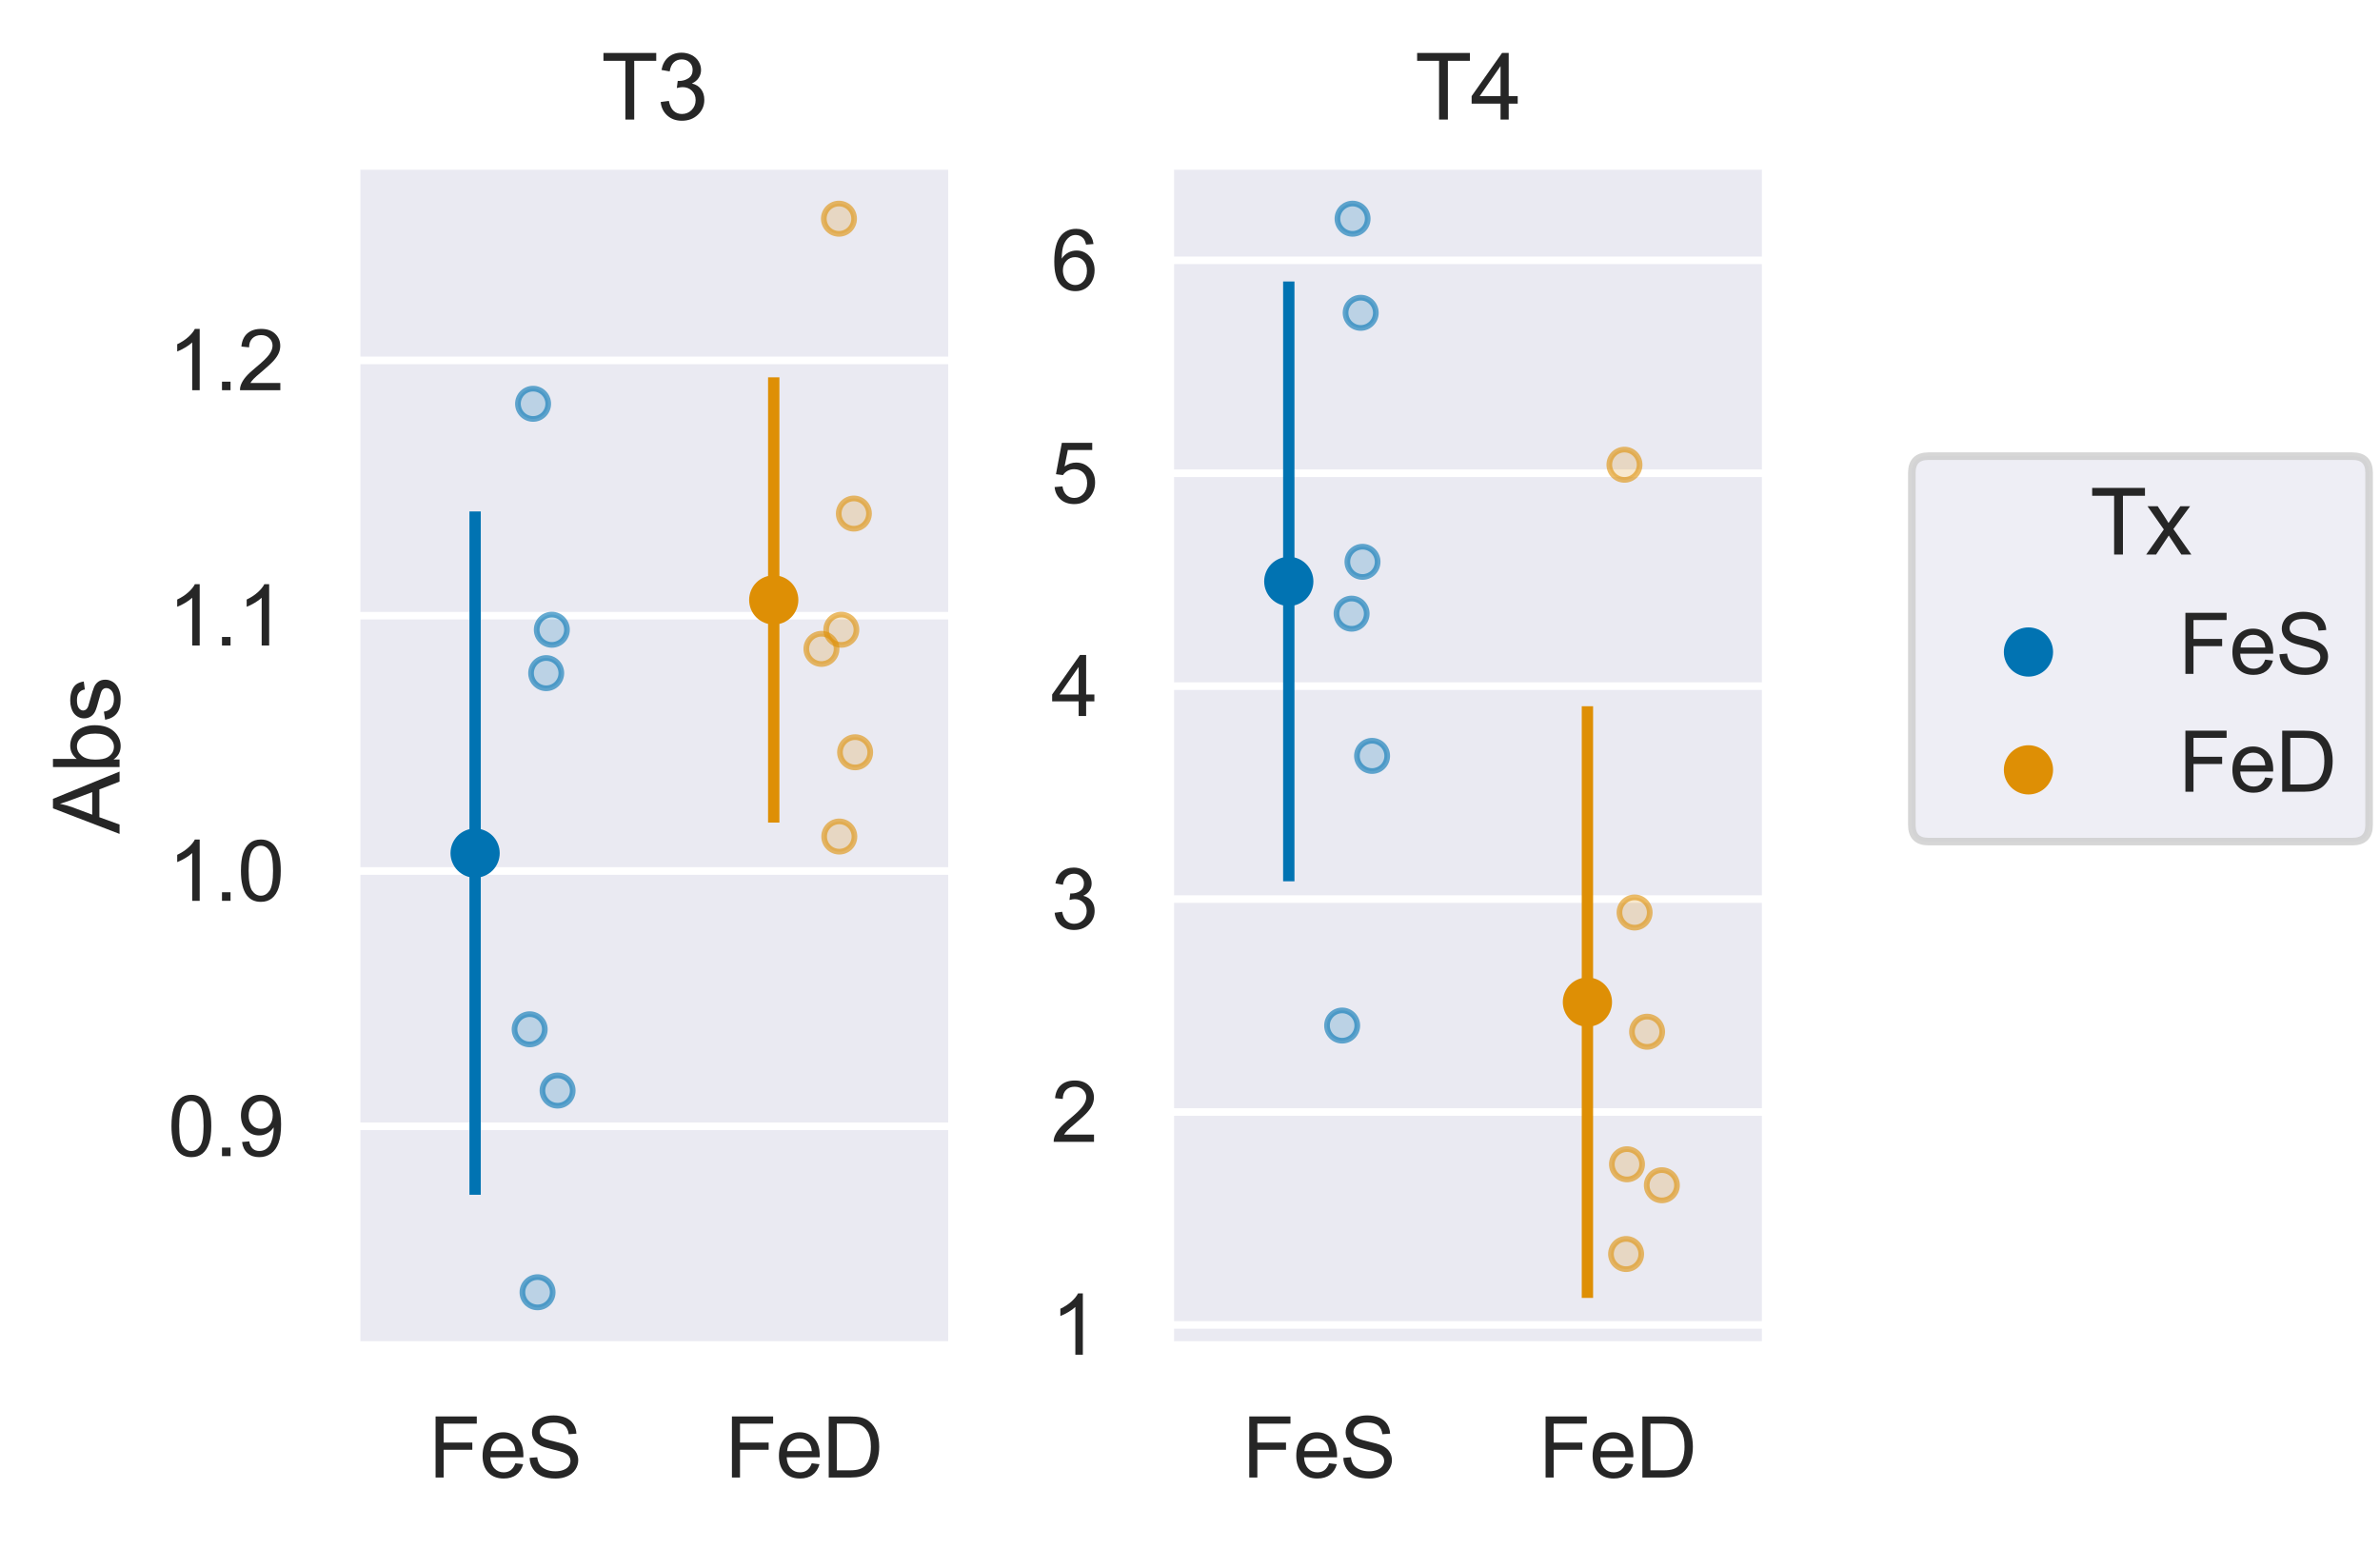 <?xml version="1.0" encoding="utf-8" standalone="no"?>
<!DOCTYPE svg PUBLIC "-//W3C//DTD SVG 1.1//EN"
  "http://www.w3.org/Graphics/SVG/1.1/DTD/svg11.dtd">
<svg xmlns:xlink="http://www.w3.org/1999/xlink" width="314.28pt" height="204.48pt" viewBox="0 0 314.28 204.48" xmlns="http://www.w3.org/2000/svg" version="1.1">
 <defs>
  <style type="text/css">*{stroke-linejoin: round; stroke-linecap: butt}</style>
 </defs>
 <g id="figure_1">
  <g id="patch_1">
   <path d="M 0 204.48 
L 314.28 204.48 
L 314.28 0 
L 0 0 
z
" style="fill: #ffffff"/>
  </g>
  <g id="axes_1">
   <g id="patch_2">
    <path d="M 46.964 177.72 
L 125.834 177.72 
L 125.834 21.789 
L 46.964 21.789 
z
" style="fill: #eaeaf2"/>
   </g>
   <g id="matplotlib.axis_1">
    <g id="xtick_1">
     <g id="text_1">
      <!-- FeS -->
      <g style="fill: #262626" transform="translate(56.595 195.094) scale(0.11 -0.11)">
       <defs>
        <path id="ArialMT-46" d="M 525 0 
L 525 4581 
L 3616 4581 
L 3616 4041 
L 1131 4041 
L 1131 2622 
L 3281 2622 
L 3281 2081 
L 1131 2081 
L 1131 0 
L 525 0 
z
" transform="scale(0.016)"/>
        <path id="ArialMT-65" d="M 2694 1069 
L 3275 997 
Q 3138 488 2766 206 
Q 2394 -75 1816 -75 
Q 1088 -75 661 373 
Q 234 822 234 1631 
Q 234 2469 665 2931 
Q 1097 3394 1784 3394 
Q 2450 3394 2872 2941 
Q 3294 2488 3294 1666 
Q 3294 1616 3291 1516 
L 816 1516 
Q 847 969 1125 678 
Q 1403 388 1819 388 
Q 2128 388 2347 550 
Q 2566 713 2694 1069 
z
M 847 1978 
L 2700 1978 
Q 2663 2397 2488 2606 
Q 2219 2931 1791 2931 
Q 1403 2931 1139 2672 
Q 875 2413 847 1978 
z
" transform="scale(0.016)"/>
        <path id="ArialMT-53" d="M 288 1472 
L 859 1522 
Q 900 1178 1048 958 
Q 1197 738 1509 602 
Q 1822 466 2213 466 
Q 2559 466 2825 569 
Q 3091 672 3220 851 
Q 3350 1031 3350 1244 
Q 3350 1459 3225 1620 
Q 3100 1781 2813 1891 
Q 2628 1963 1997 2114 
Q 1366 2266 1113 2400 
Q 784 2572 623 2826 
Q 463 3081 463 3397 
Q 463 3744 659 4045 
Q 856 4347 1234 4503 
Q 1613 4659 2075 4659 
Q 2584 4659 2973 4495 
Q 3363 4331 3572 4012 
Q 3781 3694 3797 3291 
L 3216 3247 
Q 3169 3681 2898 3903 
Q 2628 4125 2100 4125 
Q 1550 4125 1298 3923 
Q 1047 3722 1047 3438 
Q 1047 3191 1225 3031 
Q 1400 2872 2139 2705 
Q 2878 2538 3153 2413 
Q 3553 2228 3743 1945 
Q 3934 1663 3934 1294 
Q 3934 928 3725 604 
Q 3516 281 3123 101 
Q 2731 -78 2241 -78 
Q 1619 -78 1198 103 
Q 778 284 539 648 
Q 300 1013 288 1472 
z
" transform="scale(0.016)"/>
       </defs>
       <use xlink:href="#ArialMT-46"/>
       <use xlink:href="#ArialMT-65" x="61.084"/>
       <use xlink:href="#ArialMT-53" x="116.699"/>
      </g>
     </g>
    </g>
    <g id="xtick_2">
     <g id="text_2">
      <!-- FeD -->
      <g style="fill: #262626" transform="translate(95.727 195.094) scale(0.11 -0.11)">
       <defs>
        <path id="ArialMT-44" d="M 494 0 
L 494 4581 
L 2072 4581 
Q 2606 4581 2888 4516 
Q 3281 4425 3559 4188 
Q 3922 3881 4101 3404 
Q 4281 2928 4281 2316 
Q 4281 1794 4159 1391 
Q 4038 988 3847 723 
Q 3656 459 3429 307 
Q 3203 156 2883 78 
Q 2563 0 2147 0 
L 494 0 
z
M 1100 541 
L 2078 541 
Q 2531 541 2789 625 
Q 3047 709 3200 863 
Q 3416 1078 3536 1442 
Q 3656 1806 3656 2325 
Q 3656 3044 3420 3430 
Q 3184 3816 2847 3947 
Q 2603 4041 2063 4041 
L 1100 4041 
L 1100 541 
z
" transform="scale(0.016)"/>
       </defs>
       <use xlink:href="#ArialMT-46"/>
       <use xlink:href="#ArialMT-65" x="61.084"/>
       <use xlink:href="#ArialMT-44" x="116.699"/>
      </g>
     </g>
    </g>
   </g>
   <g id="matplotlib.axis_2">
    <g id="ytick_1">
     <g id="line2d_1">
      <path d="M 46.964 148.72 
L 125.834 148.72 
" clip-path="url(#pfcc139abd4)" style="fill: none; stroke: #ffffff; stroke-linecap: round"/>
     </g>
     <g id="text_3">
      <!-- 0.9 -->
      <g style="fill: #262626" transform="translate(22.174 152.657) scale(0.11 -0.11)">
       <defs>
        <path id="ArialMT-30" d="M 266 2259 
Q 266 3072 433 3567 
Q 600 4063 929 4331 
Q 1259 4600 1759 4600 
Q 2128 4600 2406 4451 
Q 2684 4303 2865 4023 
Q 3047 3744 3150 3342 
Q 3253 2941 3253 2259 
Q 3253 1453 3087 958 
Q 2922 463 2592 192 
Q 2263 -78 1759 -78 
Q 1097 -78 719 397 
Q 266 969 266 2259 
z
M 844 2259 
Q 844 1131 1108 757 
Q 1372 384 1759 384 
Q 2147 384 2411 759 
Q 2675 1134 2675 2259 
Q 2675 3391 2411 3762 
Q 2147 4134 1753 4134 
Q 1366 4134 1134 3806 
Q 844 3388 844 2259 
z
" transform="scale(0.016)"/>
        <path id="ArialMT-2e" d="M 581 0 
L 581 641 
L 1222 641 
L 1222 0 
L 581 0 
z
" transform="scale(0.016)"/>
        <path id="ArialMT-39" d="M 350 1059 
L 891 1109 
Q 959 728 1153 556 
Q 1347 384 1650 384 
Q 1909 384 2104 503 
Q 2300 622 2425 820 
Q 2550 1019 2634 1356 
Q 2719 1694 2719 2044 
Q 2719 2081 2716 2156 
Q 2547 1888 2255 1720 
Q 1963 1553 1622 1553 
Q 1053 1553 659 1965 
Q 266 2378 266 3053 
Q 266 3750 677 4175 
Q 1088 4600 1706 4600 
Q 2153 4600 2523 4359 
Q 2894 4119 3086 3673 
Q 3278 3228 3278 2384 
Q 3278 1506 3087 986 
Q 2897 466 2520 194 
Q 2144 -78 1638 -78 
Q 1100 -78 759 220 
Q 419 519 350 1059 
z
M 2653 3081 
Q 2653 3566 2395 3850 
Q 2138 4134 1775 4134 
Q 1400 4134 1122 3828 
Q 844 3522 844 3034 
Q 844 2597 1108 2323 
Q 1372 2050 1759 2050 
Q 2150 2050 2401 2323 
Q 2653 2597 2653 3081 
z
" transform="scale(0.016)"/>
       </defs>
       <use xlink:href="#ArialMT-30"/>
       <use xlink:href="#ArialMT-2e" x="55.615"/>
       <use xlink:href="#ArialMT-39" x="83.398"/>
      </g>
     </g>
    </g>
    <g id="ytick_2">
     <g id="line2d_2">
      <path d="M 46.964 115.009 
L 125.834 115.009 
" clip-path="url(#pfcc139abd4)" style="fill: none; stroke: #ffffff; stroke-linecap: round"/>
     </g>
     <g id="text_4">
      <!-- 1.0 -->
      <g style="fill: #262626" transform="translate(22.174 118.946) scale(0.11 -0.11)">
       <defs>
        <path id="ArialMT-31" d="M 2384 0 
L 1822 0 
L 1822 3584 
Q 1619 3391 1289 3197 
Q 959 3003 697 2906 
L 697 3450 
Q 1169 3672 1522 3987 
Q 1875 4303 2022 4600 
L 2384 4600 
L 2384 0 
z
" transform="scale(0.016)"/>
       </defs>
       <use xlink:href="#ArialMT-31"/>
       <use xlink:href="#ArialMT-2e" x="55.615"/>
       <use xlink:href="#ArialMT-30" x="83.398"/>
      </g>
     </g>
    </g>
    <g id="ytick_3">
     <g id="line2d_3">
      <path d="M 46.964 81.298 
L 125.834 81.298 
" clip-path="url(#pfcc139abd4)" style="fill: none; stroke: #ffffff; stroke-linecap: round"/>
     </g>
     <g id="text_5">
      <!-- 1.1 -->
      <g style="fill: #262626" transform="translate(22.174 85.235) scale(0.11 -0.11)">
       <use xlink:href="#ArialMT-31"/>
       <use xlink:href="#ArialMT-2e" x="55.615"/>
       <use xlink:href="#ArialMT-31" x="83.398"/>
      </g>
     </g>
    </g>
    <g id="ytick_4">
     <g id="line2d_4">
      <path d="M 46.964 47.587 
L 125.834 47.587 
" clip-path="url(#pfcc139abd4)" style="fill: none; stroke: #ffffff; stroke-linecap: round"/>
     </g>
     <g id="text_6">
      <!-- 1.2 -->
      <g style="fill: #262626" transform="translate(22.174 51.524) scale(0.11 -0.11)">
       <defs>
        <path id="ArialMT-32" d="M 3222 541 
L 3222 0 
L 194 0 
Q 188 203 259 391 
Q 375 700 629 1000 
Q 884 1300 1366 1694 
Q 2113 2306 2375 2664 
Q 2638 3022 2638 3341 
Q 2638 3675 2398 3904 
Q 2159 4134 1775 4134 
Q 1369 4134 1125 3890 
Q 881 3647 878 3216 
L 300 3275 
Q 359 3922 746 4261 
Q 1134 4600 1788 4600 
Q 2447 4600 2831 4234 
Q 3216 3869 3216 3328 
Q 3216 3053 3103 2787 
Q 2991 2522 2730 2228 
Q 2469 1934 1863 1422 
Q 1356 997 1212 845 
Q 1069 694 975 541 
L 3222 541 
z
" transform="scale(0.016)"/>
       </defs>
       <use xlink:href="#ArialMT-31"/>
       <use xlink:href="#ArialMT-2e" x="55.615"/>
       <use xlink:href="#ArialMT-32" x="83.398"/>
      </g>
     </g>
    </g>
    <g id="text_7">
     <!-- Abs -->
     <g style="fill: #262626" transform="translate(15.789 110.094) rotate(-90) scale(0.12 -0.12)">
      <defs>
       <path id="ArialMT-41" d="M -9 0 
L 1750 4581 
L 2403 4581 
L 4278 0 
L 3588 0 
L 3053 1388 
L 1138 1388 
L 634 0 
L -9 0 
z
M 1313 1881 
L 2866 1881 
L 2388 3150 
Q 2169 3728 2063 4100 
Q 1975 3659 1816 3225 
L 1313 1881 
z
" transform="scale(0.016)"/>
       <path id="ArialMT-62" d="M 941 0 
L 419 0 
L 419 4581 
L 981 4581 
L 981 2947 
Q 1338 3394 1891 3394 
Q 2197 3394 2470 3270 
Q 2744 3147 2920 2923 
Q 3097 2700 3197 2384 
Q 3297 2069 3297 1709 
Q 3297 856 2875 390 
Q 2453 -75 1863 -75 
Q 1275 -75 941 416 
L 941 0 
z
M 934 1684 
Q 934 1088 1097 822 
Q 1363 388 1816 388 
Q 2184 388 2453 708 
Q 2722 1028 2722 1663 
Q 2722 2313 2464 2622 
Q 2206 2931 1841 2931 
Q 1472 2931 1203 2611 
Q 934 2291 934 1684 
z
" transform="scale(0.016)"/>
       <path id="ArialMT-73" d="M 197 991 
L 753 1078 
Q 800 744 1014 566 
Q 1228 388 1613 388 
Q 2000 388 2187 545 
Q 2375 703 2375 916 
Q 2375 1106 2209 1216 
Q 2094 1291 1634 1406 
Q 1016 1563 777 1677 
Q 538 1791 414 1992 
Q 291 2194 291 2438 
Q 291 2659 392 2848 
Q 494 3038 669 3163 
Q 800 3259 1026 3326 
Q 1253 3394 1513 3394 
Q 1903 3394 2198 3281 
Q 2494 3169 2634 2976 
Q 2775 2784 2828 2463 
L 2278 2388 
Q 2241 2644 2061 2787 
Q 1881 2931 1553 2931 
Q 1166 2931 1000 2803 
Q 834 2675 834 2503 
Q 834 2394 903 2306 
Q 972 2216 1119 2156 
Q 1203 2125 1616 2013 
Q 2213 1853 2448 1751 
Q 2684 1650 2818 1456 
Q 2953 1263 2953 975 
Q 2953 694 2789 445 
Q 2625 197 2315 61 
Q 2006 -75 1616 -75 
Q 969 -75 630 194 
Q 291 463 197 991 
z
" transform="scale(0.016)"/>
      </defs>
      <use xlink:href="#ArialMT-41"/>
      <use xlink:href="#ArialMT-62" x="66.699"/>
      <use xlink:href="#ArialMT-73" x="122.314"/>
     </g>
    </g>
   </g>
   <g id="PathCollection_1">
    <path d="M 70.984 172.632 
C 71.515 172.632 72.023 172.422 72.398 172.047 
C 72.773 171.672 72.984 171.163 72.984 170.632 
C 72.984 170.102 72.773 169.593 72.398 169.218 
C 72.023 168.843 71.515 168.632 70.984 168.632 
C 70.454 168.632 69.945 168.843 69.57 169.218 
C 69.195 169.593 68.984 170.102 68.984 170.632 
C 68.984 171.163 69.195 171.672 69.57 172.047 
C 69.945 172.422 70.454 172.632 70.984 172.632 
z
" clip-path="url(#pfcc139abd4)" style="fill: #0173b2; fill-opacity: 0.2; stroke: #0173b2; stroke-opacity: 0.6; stroke-width: 0.75"/>
    <path d="M 69.944 137.91 
C 70.474 137.91 70.983 137.699 71.358 137.324 
C 71.733 136.949 71.944 136.44 71.944 135.91 
C 71.944 135.38 71.733 134.871 71.358 134.496 
C 70.983 134.121 70.474 133.91 69.944 133.91 
C 69.413 133.91 68.904 134.121 68.529 134.496 
C 68.154 134.871 67.944 135.38 67.944 135.91 
C 67.944 136.44 68.154 136.949 68.529 137.324 
C 68.904 137.699 69.413 137.91 69.944 137.91 
z
" clip-path="url(#pfcc139abd4)" style="fill: #0173b2; fill-opacity: 0.2; stroke: #0173b2; stroke-opacity: 0.6; stroke-width: 0.75"/>
    <path d="M 73.629 146.001 
C 74.159 146.001 74.668 145.79 75.043 145.415 
C 75.418 145.04 75.629 144.531 75.629 144.001 
C 75.629 143.47 75.418 142.961 75.043 142.586 
C 74.668 142.211 74.159 142.001 73.629 142.001 
C 73.098 142.001 72.59 142.211 72.215 142.586 
C 71.84 142.961 71.629 143.47 71.629 144.001 
C 71.629 144.531 71.84 145.04 72.215 145.415 
C 72.59 145.79 73.098 146.001 73.629 146.001 
z
" clip-path="url(#pfcc139abd4)" style="fill: #0173b2; fill-opacity: 0.2; stroke: #0173b2; stroke-opacity: 0.6; stroke-width: 0.75"/>
    <path d="M 70.394 55.318 
C 70.924 55.318 71.433 55.107 71.808 54.732 
C 72.183 54.357 72.394 53.848 72.394 53.318 
C 72.394 52.787 72.183 52.279 71.808 51.903 
C 71.433 51.528 70.924 51.318 70.394 51.318 
C 69.863 51.318 69.354 51.528 68.979 51.903 
C 68.604 52.279 68.394 52.787 68.394 53.318 
C 68.394 53.848 68.604 54.357 68.979 54.732 
C 69.354 55.107 69.863 55.318 70.394 55.318 
z
" clip-path="url(#pfcc139abd4)" style="fill: #0173b2; fill-opacity: 0.2; stroke: #0173b2; stroke-opacity: 0.6; stroke-width: 0.75"/>
    <path d="M 72.869 85.152 
C 73.399 85.152 73.908 84.941 74.283 84.566 
C 74.658 84.191 74.869 83.682 74.869 83.152 
C 74.869 82.622 74.658 82.113 74.283 81.738 
C 73.908 81.363 73.399 81.152 72.869 81.152 
C 72.338 81.152 71.829 81.363 71.454 81.738 
C 71.079 82.113 70.869 82.622 70.869 83.152 
C 70.869 83.682 71.079 84.191 71.454 84.566 
C 71.829 84.941 72.338 85.152 72.869 85.152 
z
" clip-path="url(#pfcc139abd4)" style="fill: #0173b2; fill-opacity: 0.2; stroke: #0173b2; stroke-opacity: 0.6; stroke-width: 0.75"/>
    <path d="M 72.125 90.883 
C 72.656 90.883 73.164 90.672 73.539 90.297 
C 73.914 89.922 74.125 89.413 74.125 88.883 
C 74.125 88.353 73.914 87.844 73.539 87.469 
C 73.164 87.094 72.656 86.883 72.125 86.883 
C 71.595 86.883 71.086 87.094 70.711 87.469 
C 70.336 87.844 70.125 88.353 70.125 88.883 
C 70.125 89.413 70.336 89.922 70.711 90.297 
C 71.086 90.672 71.595 90.883 72.125 90.883 
z
" clip-path="url(#pfcc139abd4)" style="fill: #0173b2; fill-opacity: 0.2; stroke: #0173b2; stroke-opacity: 0.6; stroke-width: 0.75"/>
    <path d="M 110.829 112.458 
C 111.36 112.458 111.869 112.247 112.244 111.872 
C 112.619 111.497 112.829 110.988 112.829 110.458 
C 112.829 109.928 112.619 109.419 112.244 109.044 
C 111.869 108.669 111.36 108.458 110.829 108.458 
C 110.299 108.458 109.79 108.669 109.415 109.044 
C 109.04 109.419 108.829 109.928 108.829 110.458 
C 108.829 110.988 109.04 111.497 109.415 111.872 
C 109.79 112.247 110.299 112.458 110.829 112.458 
z
" clip-path="url(#pfcc139abd4)" style="fill: #de8f05; fill-opacity: 0.2; stroke: #de8f05; stroke-opacity: 0.6; stroke-width: 0.75"/>
    <path d="M 112.918 101.333 
C 113.449 101.333 113.957 101.123 114.333 100.748 
C 114.708 100.373 114.918 99.864 114.918 99.333 
C 114.918 98.803 114.708 98.294 114.333 97.919 
C 113.957 97.544 113.449 97.333 112.918 97.333 
C 112.388 97.333 111.879 97.544 111.504 97.919 
C 111.129 98.294 110.918 98.803 110.918 99.333 
C 110.918 99.864 111.129 100.373 111.504 100.748 
C 111.879 101.123 112.388 101.333 112.918 101.333 
z
" clip-path="url(#pfcc139abd4)" style="fill: #de8f05; fill-opacity: 0.2; stroke: #de8f05; stroke-opacity: 0.6; stroke-width: 0.75"/>
    <path d="M 111.094 85.152 
C 111.625 85.152 112.133 84.941 112.508 84.566 
C 112.884 84.191 113.094 83.682 113.094 83.152 
C 113.094 82.622 112.884 82.113 112.508 81.738 
C 112.133 81.363 111.625 81.152 111.094 81.152 
C 110.564 81.152 110.055 81.363 109.68 81.738 
C 109.305 82.113 109.094 82.622 109.094 83.152 
C 109.094 83.682 109.305 84.191 109.68 84.566 
C 110.055 84.941 110.564 85.152 111.094 85.152 
z
" clip-path="url(#pfcc139abd4)" style="fill: #de8f05; fill-opacity: 0.2; stroke: #de8f05; stroke-opacity: 0.6; stroke-width: 0.75"/>
    <path d="M 110.785 30.877 
C 111.316 30.877 111.825 30.666 112.2 30.291 
C 112.575 29.916 112.785 29.408 112.785 28.877 
C 112.785 28.347 112.575 27.838 112.2 27.463 
C 111.825 27.088 111.316 26.877 110.785 26.877 
C 110.255 26.877 109.746 27.088 109.371 27.463 
C 108.996 27.838 108.785 28.347 108.785 28.877 
C 108.785 29.408 108.996 29.916 109.371 30.291 
C 109.746 30.666 110.255 30.877 110.785 30.877 
z
" clip-path="url(#pfcc139abd4)" style="fill: #de8f05; fill-opacity: 0.2; stroke: #de8f05; stroke-opacity: 0.6; stroke-width: 0.75"/>
    <path d="M 112.753 69.813 
C 113.283 69.813 113.792 69.603 114.167 69.228 
C 114.542 68.853 114.753 68.344 114.753 67.813 
C 114.753 67.283 114.542 66.774 114.167 66.399 
C 113.792 66.024 113.283 65.813 112.753 65.813 
C 112.223 65.813 111.714 66.024 111.339 66.399 
C 110.964 66.774 110.753 67.283 110.753 67.813 
C 110.753 68.344 110.964 68.853 111.339 69.228 
C 111.714 69.603 112.223 69.813 112.753 69.813 
z
" clip-path="url(#pfcc139abd4)" style="fill: #de8f05; fill-opacity: 0.2; stroke: #de8f05; stroke-opacity: 0.6; stroke-width: 0.75"/>
    <path d="M 108.472 87.68 
C 109.002 87.68 109.511 87.47 109.886 87.095 
C 110.261 86.72 110.472 86.211 110.472 85.68 
C 110.472 85.15 110.261 84.641 109.886 84.266 
C 109.511 83.891 109.002 83.68 108.472 83.68 
C 107.941 83.68 107.433 83.891 107.058 84.266 
C 106.683 84.641 106.472 85.15 106.472 85.68 
C 106.472 86.211 106.683 86.72 107.058 87.095 
C 107.433 87.47 107.941 87.68 108.472 87.68 
z
" clip-path="url(#pfcc139abd4)" style="fill: #de8f05; fill-opacity: 0.2; stroke: #de8f05; stroke-opacity: 0.6; stroke-width: 0.75"/>
   </g>
   <g id="PathCollection_2">
    <path d="M 62.738 115.649 
C 63.534 115.649 64.297 115.333 64.86 114.771 
C 65.422 114.208 65.738 113.445 65.738 112.649 
C 65.738 111.854 65.422 111.091 64.86 110.528 
C 64.297 109.965 63.534 109.649 62.738 109.649 
C 61.943 109.649 61.179 109.965 60.617 110.528 
C 60.054 111.091 59.738 111.854 59.738 112.649 
C 59.738 113.445 60.054 114.208 60.617 114.771 
C 61.179 115.333 61.943 115.649 62.738 115.649 
z
" clip-path="url(#pfcc139abd4)" style="fill: #0173b2; stroke: #0173b2; stroke-width: 0.5"/>
    <path d="M 102.173 82.219 
C 102.968 82.219 103.732 81.903 104.294 81.34 
C 104.857 80.778 105.173 80.015 105.173 79.219 
C 105.173 78.423 104.857 77.66 104.294 77.098 
C 103.732 76.535 102.968 76.219 102.173 76.219 
C 101.377 76.219 100.614 76.535 100.052 77.098 
C 99.489 77.66 99.173 78.423 99.173 79.219 
C 99.173 80.015 99.489 80.778 100.052 81.34 
C 100.614 81.903 101.377 82.219 102.173 82.219 
z
" clip-path="url(#pfcc139abd4)" style="fill: #de8f05; stroke: #de8f05; stroke-width: 0.5"/>
   </g>
   <g id="LineCollection_1">
    <path d="M 62.738 157.014 
L 62.738 68.284 
" clip-path="url(#pfcc139abd4)" style="fill: none; stroke: #0173b2; stroke-width: 1.5; stroke-linecap: square"/>
    <path d="M 102.173 107.862 
L 102.173 50.576 
" clip-path="url(#pfcc139abd4)" style="fill: none; stroke: #de8f05; stroke-width: 1.5; stroke-linecap: square"/>
   </g>
   <g id="patch_3">
    <path d="M 46.964 177.72 
L 46.964 21.789 
" style="fill: none; stroke: #ffffff; stroke-width: 1.25; stroke-linejoin: miter; stroke-linecap: square"/>
   </g>
   <g id="patch_4">
    <path d="M 125.834 177.72 
L 125.834 21.789 
" style="fill: none; stroke: #ffffff; stroke-width: 1.25; stroke-linejoin: miter; stroke-linecap: square"/>
   </g>
   <g id="patch_5">
    <path d="M 46.964 177.72 
L 125.834 177.72 
" style="fill: none; stroke: #ffffff; stroke-width: 1.25; stroke-linejoin: miter; stroke-linecap: square"/>
   </g>
   <g id="patch_6">
    <path d="M 46.964 21.789 
L 125.834 21.789 
" style="fill: none; stroke: #ffffff; stroke-width: 1.25; stroke-linejoin: miter; stroke-linecap: square"/>
   </g>
   <g id="text_8">
    <!-- T3 -->
    <g style="fill: #262626" transform="translate(79.398 15.789) scale(0.12 -0.12)">
     <defs>
      <path id="ArialMT-54" d="M 1659 0 
L 1659 4041 
L 150 4041 
L 150 4581 
L 3781 4581 
L 3781 4041 
L 2266 4041 
L 2266 0 
L 1659 0 
z
" transform="scale(0.016)"/>
      <path id="ArialMT-33" d="M 269 1209 
L 831 1284 
Q 928 806 1161 595 
Q 1394 384 1728 384 
Q 2125 384 2398 659 
Q 2672 934 2672 1341 
Q 2672 1728 2419 1979 
Q 2166 2231 1775 2231 
Q 1616 2231 1378 2169 
L 1441 2663 
Q 1497 2656 1531 2656 
Q 1891 2656 2178 2843 
Q 2466 3031 2466 3422 
Q 2466 3731 2256 3934 
Q 2047 4138 1716 4138 
Q 1388 4138 1169 3931 
Q 950 3725 888 3313 
L 325 3413 
Q 428 3978 793 4289 
Q 1159 4600 1703 4600 
Q 2078 4600 2393 4439 
Q 2709 4278 2876 4000 
Q 3044 3722 3044 3409 
Q 3044 3113 2884 2869 
Q 2725 2625 2413 2481 
Q 2819 2388 3044 2092 
Q 3269 1797 3269 1353 
Q 3269 753 2831 336 
Q 2394 -81 1725 -81 
Q 1122 -81 723 278 
Q 325 638 269 1209 
z
" transform="scale(0.016)"/>
     </defs>
     <use xlink:href="#ArialMT-54"/>
     <use xlink:href="#ArialMT-33" x="61.084"/>
    </g>
   </g>
  </g>
  <g id="axes_2">
   <g id="patch_7">
    <path d="M 154.411 177.72 
L 233.28 177.72 
L 233.28 21.789 
L 154.411 21.789 
z
" style="fill: #eaeaf2"/>
   </g>
   <g id="matplotlib.axis_3">
    <g id="xtick_3">
     <g id="text_9">
      <!-- FeS -->
      <g style="fill: #262626" transform="translate(164.042 195.094) scale(0.11 -0.11)">
       <use xlink:href="#ArialMT-46"/>
       <use xlink:href="#ArialMT-65" x="61.084"/>
       <use xlink:href="#ArialMT-53" x="116.699"/>
      </g>
     </g>
    </g>
    <g id="xtick_4">
     <g id="text_10">
      <!-- FeD -->
      <g style="fill: #262626" transform="translate(203.173 195.094) scale(0.11 -0.11)">
       <use xlink:href="#ArialMT-46"/>
       <use xlink:href="#ArialMT-65" x="61.084"/>
       <use xlink:href="#ArialMT-44" x="116.699"/>
      </g>
     </g>
    </g>
   </g>
   <g id="matplotlib.axis_4">
    <g id="ytick_5">
     <g id="line2d_5">
      <path d="M 154.411 174.947 
L 233.28 174.947 
" clip-path="url(#pff47b7ae41)" style="fill: none; stroke: #ffffff; stroke-linecap: round"/>
     </g>
     <g id="text_11">
      <!-- 1 -->
      <g style="fill: #262626" transform="translate(138.794 178.883) scale(0.11 -0.11)">
       <use xlink:href="#ArialMT-31"/>
      </g>
     </g>
    </g>
    <g id="ytick_6">
     <g id="line2d_6">
      <path d="M 154.411 146.832 
L 233.28 146.832 
" clip-path="url(#pff47b7ae41)" style="fill: none; stroke: #ffffff; stroke-linecap: round"/>
     </g>
     <g id="text_12">
      <!-- 2 -->
      <g style="fill: #262626" transform="translate(138.794 150.769) scale(0.11 -0.11)">
       <use xlink:href="#ArialMT-32"/>
      </g>
     </g>
    </g>
    <g id="ytick_7">
     <g id="line2d_7">
      <path d="M 154.411 118.717 
L 233.28 118.717 
" clip-path="url(#pff47b7ae41)" style="fill: none; stroke: #ffffff; stroke-linecap: round"/>
     </g>
     <g id="text_13">
      <!-- 3 -->
      <g style="fill: #262626" transform="translate(138.794 122.654) scale(0.11 -0.11)">
       <use xlink:href="#ArialMT-33"/>
      </g>
     </g>
    </g>
    <g id="ytick_8">
     <g id="line2d_8">
      <path d="M 154.411 90.603 
L 233.28 90.603 
" clip-path="url(#pff47b7ae41)" style="fill: none; stroke: #ffffff; stroke-linecap: round"/>
     </g>
     <g id="text_14">
      <!-- 4 -->
      <g style="fill: #262626" transform="translate(138.794 94.54) scale(0.11 -0.11)">
       <defs>
        <path id="ArialMT-34" d="M 2069 0 
L 2069 1097 
L 81 1097 
L 81 1613 
L 2172 4581 
L 2631 4581 
L 2631 1613 
L 3250 1613 
L 3250 1097 
L 2631 1097 
L 2631 0 
L 2069 0 
z
M 2069 1613 
L 2069 3678 
L 634 1613 
L 2069 1613 
z
" transform="scale(0.016)"/>
       </defs>
       <use xlink:href="#ArialMT-34"/>
      </g>
     </g>
    </g>
    <g id="ytick_9">
     <g id="line2d_9">
      <path d="M 154.411 62.488 
L 233.28 62.488 
" clip-path="url(#pff47b7ae41)" style="fill: none; stroke: #ffffff; stroke-linecap: round"/>
     </g>
     <g id="text_15">
      <!-- 5 -->
      <g style="fill: #262626" transform="translate(138.794 66.425) scale(0.11 -0.11)">
       <defs>
        <path id="ArialMT-35" d="M 266 1200 
L 856 1250 
Q 922 819 1161 601 
Q 1400 384 1738 384 
Q 2144 384 2425 690 
Q 2706 997 2706 1503 
Q 2706 1984 2436 2262 
Q 2166 2541 1728 2541 
Q 1456 2541 1237 2417 
Q 1019 2294 894 2097 
L 366 2166 
L 809 4519 
L 3088 4519 
L 3088 3981 
L 1259 3981 
L 1013 2750 
Q 1425 3038 1878 3038 
Q 2478 3038 2890 2622 
Q 3303 2206 3303 1553 
Q 3303 931 2941 478 
Q 2500 -78 1738 -78 
Q 1113 -78 717 272 
Q 322 622 266 1200 
z
" transform="scale(0.016)"/>
       </defs>
       <use xlink:href="#ArialMT-35"/>
      </g>
     </g>
    </g>
    <g id="ytick_10">
     <g id="line2d_10">
      <path d="M 154.411 34.374 
L 233.28 34.374 
" clip-path="url(#pff47b7ae41)" style="fill: none; stroke: #ffffff; stroke-linecap: round"/>
     </g>
     <g id="text_16">
      <!-- 6 -->
      <g style="fill: #262626" transform="translate(138.794 38.31) scale(0.11 -0.11)">
       <defs>
        <path id="ArialMT-36" d="M 3184 3459 
L 2625 3416 
Q 2550 3747 2413 3897 
Q 2184 4138 1850 4138 
Q 1581 4138 1378 3988 
Q 1113 3794 959 3422 
Q 806 3050 800 2363 
Q 1003 2672 1297 2822 
Q 1591 2972 1913 2972 
Q 2475 2972 2870 2558 
Q 3266 2144 3266 1488 
Q 3266 1056 3080 686 
Q 2894 316 2569 119 
Q 2244 -78 1831 -78 
Q 1128 -78 684 439 
Q 241 956 241 2144 
Q 241 3472 731 4075 
Q 1159 4600 1884 4600 
Q 2425 4600 2770 4297 
Q 3116 3994 3184 3459 
z
M 888 1484 
Q 888 1194 1011 928 
Q 1134 663 1356 523 
Q 1578 384 1822 384 
Q 2178 384 2434 671 
Q 2691 959 2691 1453 
Q 2691 1928 2437 2201 
Q 2184 2475 1800 2475 
Q 1419 2475 1153 2201 
Q 888 1928 888 1484 
z
" transform="scale(0.016)"/>
       </defs>
       <use xlink:href="#ArialMT-36"/>
      </g>
     </g>
    </g>
   </g>
   <g id="PathCollection_3">
    <path d="M 178.48 83.03 
C 179.011 83.03 179.52 82.819 179.895 82.444 
C 180.27 82.069 180.48 81.56 180.48 81.03 
C 180.48 80.499 180.27 79.991 179.895 79.616 
C 179.52 79.24 179.011 79.03 178.48 79.03 
C 177.95 79.03 177.441 79.24 177.066 79.616 
C 176.691 79.991 176.48 80.499 176.48 81.03 
C 176.48 81.56 176.691 82.069 177.066 82.444 
C 177.441 82.819 177.95 83.03 178.48 83.03 
z
" clip-path="url(#pff47b7ae41)" style="fill: #0173b2; fill-opacity: 0.2; stroke: #0173b2; stroke-opacity: 0.6; stroke-width: 0.75"/>
    <path d="M 179.919 76.184 
C 180.45 76.184 180.958 75.973 181.334 75.598 
C 181.709 75.223 181.919 74.714 181.919 74.184 
C 181.919 73.653 181.709 73.145 181.334 72.77 
C 180.958 72.395 180.45 72.184 179.919 72.184 
C 179.389 72.184 178.88 72.395 178.505 72.77 
C 178.13 73.145 177.919 73.653 177.919 74.184 
C 177.919 74.714 178.13 75.223 178.505 75.598 
C 178.88 75.973 179.389 76.184 179.919 76.184 
z
" clip-path="url(#pff47b7ae41)" style="fill: #0173b2; fill-opacity: 0.2; stroke: #0173b2; stroke-opacity: 0.6; stroke-width: 0.75"/>
    <path d="M 177.232 137.417 
C 177.762 137.417 178.271 137.207 178.646 136.832 
C 179.021 136.457 179.232 135.948 179.232 135.417 
C 179.232 134.887 179.021 134.378 178.646 134.003 
C 178.271 133.628 177.762 133.417 177.232 133.417 
C 176.701 133.417 176.193 133.628 175.818 134.003 
C 175.443 134.378 175.232 134.887 175.232 135.417 
C 175.232 135.948 175.443 136.457 175.818 136.832 
C 176.193 137.207 176.701 137.417 177.232 137.417 
z
" clip-path="url(#pff47b7ae41)" style="fill: #0173b2; fill-opacity: 0.2; stroke: #0173b2; stroke-opacity: 0.6; stroke-width: 0.75"/>
    <path d="M 181.183 101.81 
C 181.714 101.81 182.222 101.6 182.598 101.225 
C 182.973 100.849 183.183 100.341 183.183 99.81 
C 183.183 99.28 182.973 98.771 182.598 98.396 
C 182.222 98.021 181.714 97.81 181.183 97.81 
C 180.653 97.81 180.144 98.021 179.769 98.396 
C 179.394 98.771 179.183 99.28 179.183 99.81 
C 179.183 100.341 179.394 100.849 179.769 101.225 
C 180.144 101.6 180.653 101.81 181.183 101.81 
z
" clip-path="url(#pff47b7ae41)" style="fill: #0173b2; fill-opacity: 0.2; stroke: #0173b2; stroke-opacity: 0.6; stroke-width: 0.75"/>
    <path d="M 179.681 43.304 
C 180.212 43.304 180.721 43.093 181.096 42.718 
C 181.471 42.343 181.681 41.834 181.681 41.304 
C 181.681 40.773 181.471 40.265 181.096 39.89 
C 180.721 39.515 180.212 39.304 179.681 39.304 
C 179.151 39.304 178.642 39.515 178.267 39.89 
C 177.892 40.265 177.681 40.773 177.681 41.304 
C 177.681 41.834 177.892 42.343 178.267 42.718 
C 178.642 43.093 179.151 43.304 179.681 43.304 
z
" clip-path="url(#pff47b7ae41)" style="fill: #0173b2; fill-opacity: 0.2; stroke: #0173b2; stroke-opacity: 0.6; stroke-width: 0.75"/>
    <path d="M 178.608 30.877 
C 179.139 30.877 179.647 30.666 180.022 30.291 
C 180.398 29.916 180.608 29.408 180.608 28.877 
C 180.608 28.347 180.398 27.838 180.022 27.463 
C 179.647 27.088 179.139 26.877 178.608 26.877 
C 178.078 26.877 177.569 27.088 177.194 27.463 
C 176.819 27.838 176.608 28.347 176.608 28.877 
C 176.608 29.408 176.819 29.916 177.194 30.291 
C 177.569 30.666 178.078 30.877 178.608 30.877 
z
" clip-path="url(#pff47b7ae41)" style="fill: #0173b2; fill-opacity: 0.2; stroke: #0173b2; stroke-opacity: 0.6; stroke-width: 0.75"/>
    <path d="M 214.728 167.584 
C 215.258 167.584 215.767 167.374 216.142 166.999 
C 216.517 166.624 216.728 166.115 216.728 165.584 
C 216.728 165.054 216.517 164.545 216.142 164.17 
C 215.767 163.795 215.258 163.584 214.728 163.584 
C 214.197 163.584 213.689 163.795 213.314 164.17 
C 212.939 164.545 212.728 165.054 212.728 165.584 
C 212.728 166.115 212.939 166.624 213.314 166.999 
C 213.689 167.374 214.197 167.584 214.728 167.584 
z
" clip-path="url(#pff47b7ae41)" style="fill: #de8f05; fill-opacity: 0.2; stroke: #de8f05; stroke-opacity: 0.6; stroke-width: 0.75"/>
    <path d="M 219.449 158.503 
C 219.98 158.503 220.488 158.293 220.863 157.918 
C 221.238 157.543 221.449 157.034 221.449 156.503 
C 221.449 155.973 221.238 155.464 220.863 155.089 
C 220.488 154.714 219.98 154.503 219.449 154.503 
C 218.919 154.503 218.41 154.714 218.035 155.089 
C 217.66 155.464 217.449 155.973 217.449 156.503 
C 217.449 157.034 217.66 157.543 218.035 157.918 
C 218.41 158.293 218.919 158.503 219.449 158.503 
z
" clip-path="url(#pff47b7ae41)" style="fill: #de8f05; fill-opacity: 0.2; stroke: #de8f05; stroke-opacity: 0.6; stroke-width: 0.75"/>
    <path d="M 214.843 155.734 
C 215.374 155.734 215.883 155.523 216.258 155.148 
C 216.633 154.773 216.843 154.265 216.843 153.734 
C 216.843 153.204 216.633 152.695 216.258 152.32 
C 215.883 151.945 215.374 151.734 214.843 151.734 
C 214.313 151.734 213.804 151.945 213.429 152.32 
C 213.054 152.695 212.843 153.204 212.843 153.734 
C 212.843 154.265 213.054 154.773 213.429 155.148 
C 213.804 155.523 214.313 155.734 214.843 155.734 
z
" clip-path="url(#pff47b7ae41)" style="fill: #de8f05; fill-opacity: 0.2; stroke: #de8f05; stroke-opacity: 0.6; stroke-width: 0.75"/>
    <path d="M 215.849 122.489 
C 216.379 122.489 216.888 122.278 217.263 121.903 
C 217.638 121.528 217.849 121.019 217.849 120.489 
C 217.849 119.958 217.638 119.449 217.263 119.074 
C 216.888 118.699 216.379 118.489 215.849 118.489 
C 215.318 118.489 214.809 118.699 214.434 119.074 
C 214.059 119.449 213.849 119.958 213.849 120.489 
C 213.849 121.019 214.059 121.528 214.434 121.903 
C 214.809 122.278 215.318 122.489 215.849 122.489 
z
" clip-path="url(#pff47b7ae41)" style="fill: #de8f05; fill-opacity: 0.2; stroke: #de8f05; stroke-opacity: 0.6; stroke-width: 0.75"/>
    <path d="M 217.498 138.233 
C 218.028 138.233 218.537 138.022 218.912 137.647 
C 219.287 137.272 219.498 136.763 219.498 136.233 
C 219.498 135.702 219.287 135.194 218.912 134.819 
C 218.537 134.444 218.028 134.233 217.498 134.233 
C 216.967 134.233 216.458 134.444 216.083 134.819 
C 215.708 135.194 215.498 135.702 215.498 136.233 
C 215.498 136.763 215.708 137.272 216.083 137.647 
C 216.458 138.022 216.967 138.233 217.498 138.233 
z
" clip-path="url(#pff47b7ae41)" style="fill: #de8f05; fill-opacity: 0.2; stroke: #de8f05; stroke-opacity: 0.6; stroke-width: 0.75"/>
    <path d="M 214.51 63.364 
C 215.041 63.364 215.549 63.153 215.924 62.778 
C 216.299 62.403 216.51 61.894 216.51 61.364 
C 216.51 60.833 216.299 60.324 215.924 59.949 
C 215.549 59.574 215.041 59.364 214.51 59.364 
C 213.98 59.364 213.471 59.574 213.096 59.949 
C 212.721 60.324 212.51 60.833 212.51 61.364 
C 212.51 61.894 212.721 62.403 213.096 62.778 
C 213.471 63.153 213.98 63.364 214.51 63.364 
z
" clip-path="url(#pff47b7ae41)" style="fill: #de8f05; fill-opacity: 0.2; stroke: #de8f05; stroke-opacity: 0.6; stroke-width: 0.75"/>
   </g>
   <g id="PathCollection_4">
    <path d="M 170.185 79.77 
C 170.98 79.77 171.743 79.454 172.306 78.892 
C 172.868 78.329 173.185 77.566 173.185 76.77 
C 173.185 75.975 172.868 75.212 172.306 74.649 
C 171.743 74.086 170.98 73.77 170.185 73.77 
C 169.389 73.77 168.626 74.086 168.063 74.649 
C 167.501 75.212 167.185 75.975 167.185 76.77 
C 167.185 77.566 167.501 78.329 168.063 78.892 
C 168.626 79.454 169.389 79.77 170.185 79.77 
z
" clip-path="url(#pff47b7ae41)" style="fill: #0173b2; stroke: #0173b2; stroke-width: 0.5"/>
    <path d="M 209.619 135.318 
C 210.415 135.318 211.178 135.002 211.741 134.439 
C 212.303 133.877 212.619 133.113 212.619 132.318 
C 212.619 131.522 212.303 130.759 211.741 130.197 
C 211.178 129.634 210.415 129.318 209.619 129.318 
C 208.824 129.318 208.06 129.634 207.498 130.197 
C 206.935 130.759 206.619 131.522 206.619 132.318 
C 206.619 133.113 206.935 133.877 207.498 134.439 
C 208.06 135.002 208.824 135.318 209.619 135.318 
z
" clip-path="url(#pff47b7ae41)" style="fill: #de8f05; stroke: #de8f05; stroke-width: 0.5"/>
   </g>
   <g id="LineCollection_2">
    <path d="M 170.185 115.621 
L 170.185 37.92 
" clip-path="url(#pff47b7ae41)" style="fill: none; stroke: #0173b2; stroke-width: 1.5; stroke-linecap: square"/>
    <path d="M 209.619 170.632 
L 209.619 94.003 
" clip-path="url(#pff47b7ae41)" style="fill: none; stroke: #de8f05; stroke-width: 1.5; stroke-linecap: square"/>
   </g>
   <g id="patch_8">
    <path d="M 154.411 177.72 
L 154.411 21.789 
" style="fill: none; stroke: #ffffff; stroke-width: 1.25; stroke-linejoin: miter; stroke-linecap: square"/>
   </g>
   <g id="patch_9">
    <path d="M 233.28 177.72 
L 233.28 21.789 
" style="fill: none; stroke: #ffffff; stroke-width: 1.25; stroke-linejoin: miter; stroke-linecap: square"/>
   </g>
   <g id="patch_10">
    <path d="M 154.411 177.72 
L 233.28 177.72 
" style="fill: none; stroke: #ffffff; stroke-width: 1.25; stroke-linejoin: miter; stroke-linecap: square"/>
   </g>
   <g id="patch_11">
    <path d="M 154.411 21.789 
L 233.28 21.789 
" style="fill: none; stroke: #ffffff; stroke-width: 1.25; stroke-linejoin: miter; stroke-linecap: square"/>
   </g>
   <g id="text_17">
    <!-- T4 -->
    <g style="fill: #262626" transform="translate(186.844 15.789) scale(0.12 -0.12)">
     <use xlink:href="#ArialMT-54"/>
     <use xlink:href="#ArialMT-34" x="61.084"/>
    </g>
   </g>
  </g>
  <g id="legend_1">
   <g id="patch_12">
    <path d="M 254.66 111.127 
L 310.64 111.127 
Q 312.84 111.127 312.84 108.927 
L 312.84 62.433 
Q 312.84 60.233 310.64 60.233 
L 254.66 60.233 
Q 252.46 60.233 252.46 62.433 
L 252.46 108.927 
Q 252.46 111.127 254.66 111.127 
z
" style="fill: #eaeaf2; opacity: 0.8; stroke: #cccccc; stroke-linejoin: miter"/>
   </g>
   <g id="text_18">
    <!-- Tx -->
    <g style="fill: #262626" transform="translate(275.985 73.222) scale(0.12 -0.12)">
     <defs>
      <path id="ArialMT-78" d="M 47 0 
L 1259 1725 
L 138 3319 
L 841 3319 
L 1350 2541 
Q 1494 2319 1581 2169 
Q 1719 2375 1834 2534 
L 2394 3319 
L 3066 3319 
L 1919 1756 
L 3153 0 
L 2463 0 
L 1781 1031 
L 1600 1309 
L 728 0 
L 47 0 
z
" transform="scale(0.016)"/>
     </defs>
     <use xlink:href="#ArialMT-54"/>
     <use xlink:href="#ArialMT-78" x="61.084"/>
    </g>
   </g>
   <g id="PathCollection_5">
    <defs>
     <path id="m7ab12015e1" d="M 0 2 
C 0.53 2 1.039 1.789 1.414 1.414 
C 1.789 1.039 2 0.53 2 0 
C 2 -0.53 1.789 -1.039 1.414 -1.414 
C 1.039 -1.789 0.53 -2 0 -2 
C -0.53 -2 -1.039 -1.789 -1.414 -1.414 
C -1.789 -1.039 -2 -0.53 -2 0 
C -2 0.53 -1.789 1.039 -1.414 1.414 
C -1.039 1.789 -0.53 2 0 2 
z
" style="stroke: #0173b2; stroke-opacity: 0.6; stroke-width: 0.75"/>
    </defs>
    <g>
     <use xlink:href="#m7ab12015e1" x="267.86" y="86.093" style="fill: #0173b2; fill-opacity: 0.2; stroke: #0173b2; stroke-opacity: 0.6; stroke-width: 0.75"/>
    </g>
   </g>
   <g id="PathCollection_6">
    <defs>
     <path id="m41922800a3" d="M 0 3 
C 0.796 3 1.559 2.684 2.121 2.121 
C 2.684 1.559 3 0.796 3 0 
C 3 -0.796 2.684 -1.559 2.121 -2.121 
C 1.559 -2.684 0.796 -3 0 -3 
C -0.796 -3 -1.559 -2.684 -2.121 -2.121 
C -2.684 -1.559 -3 -0.796 -3 0 
C -3 0.796 -2.684 1.559 -2.121 2.121 
C -1.559 2.684 -0.796 3 0 3 
z
" style="stroke: #0173b2; stroke-width: 0.5"/>
    </defs>
    <g>
     <use xlink:href="#m41922800a3" x="267.86" y="86.093" style="fill: #0173b2; stroke: #0173b2; stroke-width: 0.5"/>
    </g>
   </g>
   <g id="text_19">
    <!-- FeS -->
    <g style="fill: #262626" transform="translate(287.66 88.981) scale(0.11 -0.11)">
     <use xlink:href="#ArialMT-46"/>
     <use xlink:href="#ArialMT-65" x="61.084"/>
     <use xlink:href="#ArialMT-53" x="116.699"/>
    </g>
   </g>
   <g id="PathCollection_7">
    <defs>
     <path id="m8d69b8d3aa" d="M 0 2 
C 0.53 2 1.039 1.789 1.414 1.414 
C 1.789 1.039 2 0.53 2 0 
C 2 -0.53 1.789 -1.039 1.414 -1.414 
C 1.039 -1.789 0.53 -2 0 -2 
C -0.53 -2 -1.039 -1.789 -1.414 -1.414 
C -1.789 -1.039 -2 -0.53 -2 0 
C -2 0.53 -1.789 1.039 -1.414 1.414 
C -1.039 1.789 -0.53 2 0 2 
z
" style="stroke: #de8f05; stroke-opacity: 0.6; stroke-width: 0.75"/>
    </defs>
    <g>
     <use xlink:href="#m8d69b8d3aa" x="267.86" y="101.653" style="fill: #de8f05; fill-opacity: 0.2; stroke: #de8f05; stroke-opacity: 0.6; stroke-width: 0.75"/>
    </g>
   </g>
   <g id="PathCollection_8">
    <defs>
     <path id="me8f2fc4105" d="M 0 3 
C 0.796 3 1.559 2.684 2.121 2.121 
C 2.684 1.559 3 0.796 3 0 
C 3 -0.796 2.684 -1.559 2.121 -2.121 
C 1.559 -2.684 0.796 -3 0 -3 
C -0.796 -3 -1.559 -2.684 -2.121 -2.121 
C -2.684 -1.559 -3 -0.796 -3 0 
C -3 0.796 -2.684 1.559 -2.121 2.121 
C -1.559 2.684 -0.796 3 0 3 
z
" style="stroke: #de8f05; stroke-width: 0.5"/>
    </defs>
    <g>
     <use xlink:href="#me8f2fc4105" x="267.86" y="101.653" style="fill: #de8f05; stroke: #de8f05; stroke-width: 0.5"/>
    </g>
   </g>
   <g id="text_20">
    <!-- FeD -->
    <g style="fill: #262626" transform="translate(287.66 104.541) scale(0.11 -0.11)">
     <use xlink:href="#ArialMT-46"/>
     <use xlink:href="#ArialMT-65" x="61.084"/>
     <use xlink:href="#ArialMT-44" x="116.699"/>
    </g>
   </g>
  </g>
 </g>
 <defs>
  <clipPath id="pfcc139abd4">
   <rect x="46.964" y="21.789" width="78.869" height="155.931"/>
  </clipPath>
  <clipPath id="pff47b7ae41">
   <rect x="154.411" y="21.789" width="78.869" height="155.931"/>
  </clipPath>
 </defs>
</svg>
